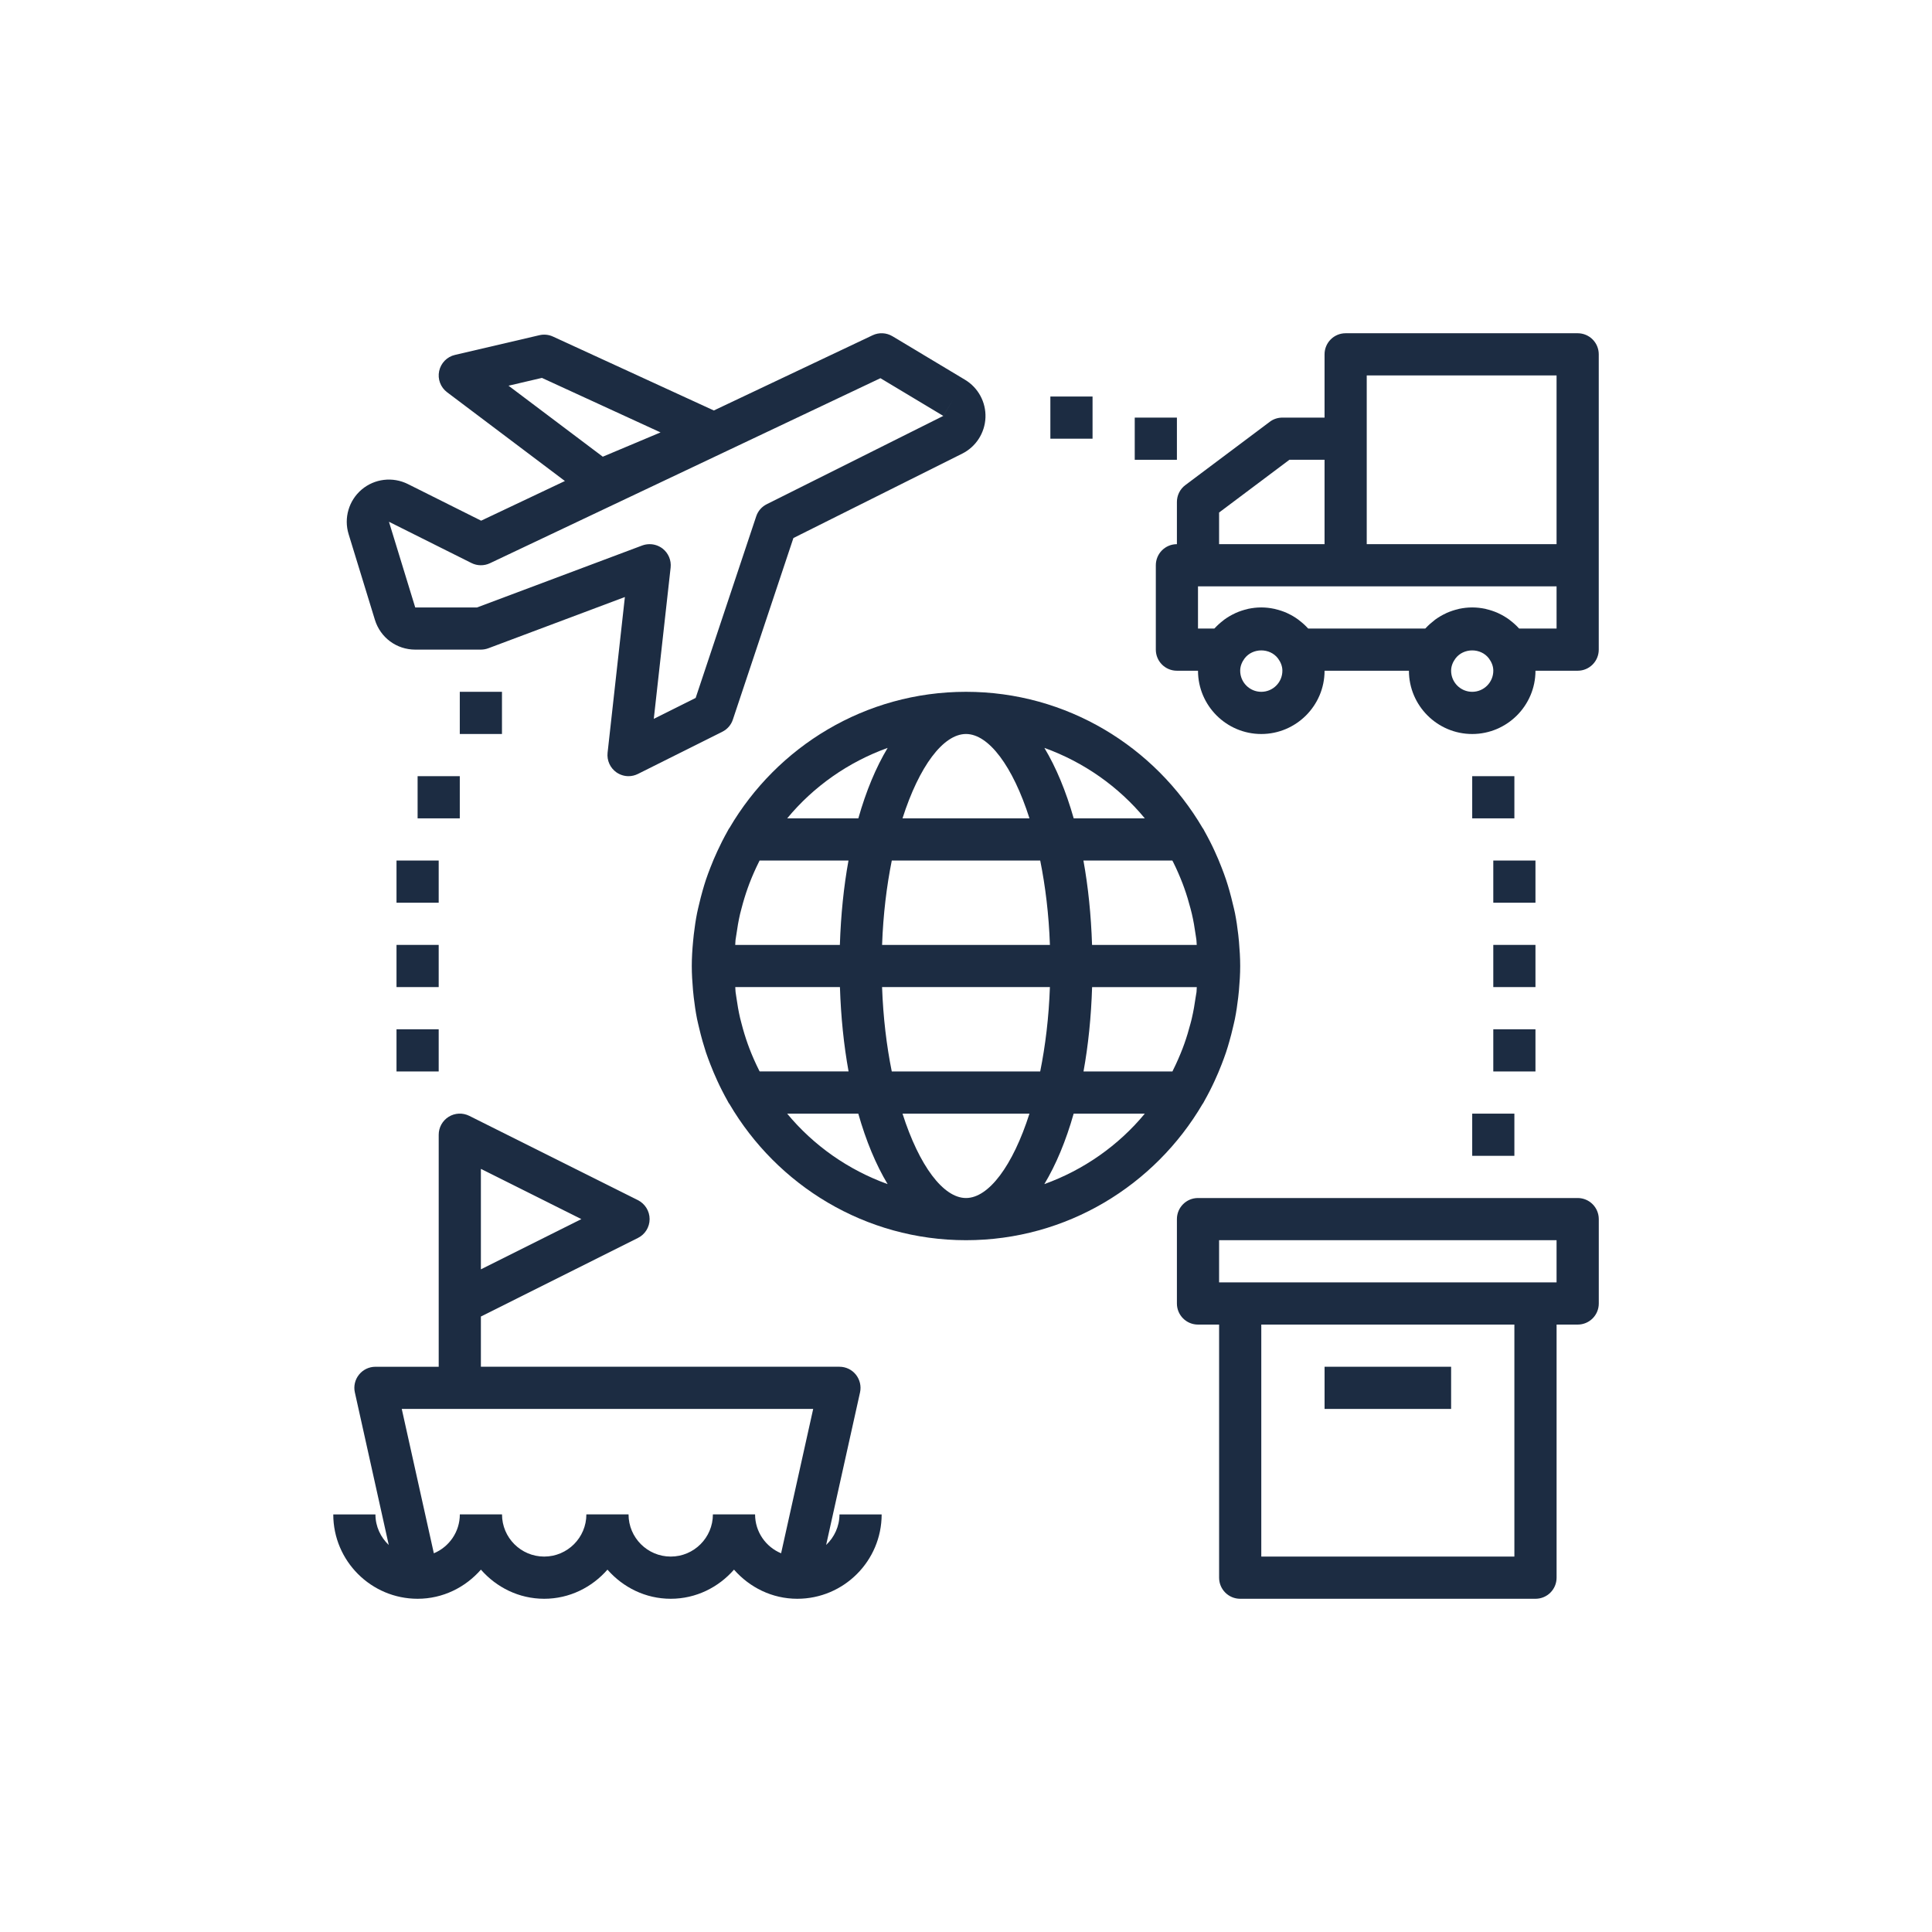 <?xml version="1.0" encoding="utf-8"?>
<!-- Generator: Adobe Illustrator 16.0.0, SVG Export Plug-In . SVG Version: 6.00 Build 0)  -->
<!DOCTYPE svg PUBLIC "-//W3C//DTD SVG 1.1//EN" "http://www.w3.org/Graphics/SVG/1.1/DTD/svg11.dtd">
<svg version="1.1" id="Layer_1" xmlns="http://www.w3.org/2000/svg" xmlns:xlink="http://www.w3.org/1999/xlink" x="0px" y="0px"
	 width="150px" height="150px" viewBox="0 0 150 150" enable-background="new 0 0 150 150" xml:space="preserve">
<rect fill="#FFFFFF" width="150" height="150"/>
<g>
	<path fill="#1C2C42" d="M93.417,85.645c0.031-0.052,0.054-0.103,0.082-0.153c0.153-0.271,0.3-0.548,0.442-0.824
		c0.126-0.246,0.243-0.496,0.361-0.747c0.194-0.422,0.379-0.85,0.545-1.284c0.12-0.312,0.24-0.63,0.346-0.947
		c0.092-0.276,0.176-0.558,0.256-0.844c0.103-0.349,0.189-0.696,0.271-1.05c0.052-0.23,0.113-0.455,0.159-0.69
		c0.11-0.55,0.189-1.11,0.256-1.668c0.021-0.182,0.038-0.364,0.057-0.548c0.056-0.63,0.097-1.259,0.097-1.889
		c0-0.635-0.041-1.264-0.095-1.888c-0.018-0.185-0.033-0.366-0.056-0.551c-0.064-0.561-0.146-1.118-0.254-1.668
		c-0.046-0.233-0.107-0.461-0.161-0.688c-0.082-0.353-0.171-0.701-0.269-1.049c-0.082-0.287-0.166-0.568-0.259-0.847
		c-0.104-0.317-0.225-0.633-0.345-0.944C94.682,66.93,94.5,66.5,94.306,66.08c-0.115-0.25-0.233-0.501-0.361-0.747
		c-0.144-0.276-0.286-0.553-0.44-0.823c-0.03-0.052-0.056-0.103-0.081-0.153c-0.016-0.026-0.036-0.047-0.054-0.072
		C89.666,57.972,82.829,53.712,75,53.712c-7.83,0-14.668,4.26-18.365,10.572c-0.017,0.025-0.038,0.041-0.053,0.069
		c-0.029,0.049-0.054,0.103-0.082,0.153c-0.153,0.273-0.299,0.548-0.442,0.826c-0.125,0.246-0.243,0.494-0.359,0.745
		c-0.197,0.422-0.379,0.85-0.546,1.284c-0.121,0.314-0.241,0.627-0.346,0.944c-0.094,0.281-0.177,0.562-0.257,0.845
		c-0.101,0.348-0.188,0.701-0.271,1.051c-0.053,0.229-0.112,0.458-0.158,0.688c-0.11,0.553-0.189,1.11-0.256,1.669
		c-0.021,0.184-0.039,0.368-0.056,0.553c-0.059,0.624-0.099,1.253-0.099,1.888c0,0.63,0.04,1.259,0.095,1.886
		c0.017,0.182,0.035,0.366,0.057,0.551c0.065,0.558,0.146,1.115,0.255,1.668c0.046,0.232,0.107,0.46,0.159,0.69
		c0.082,0.351,0.171,0.701,0.271,1.05c0.082,0.281,0.165,0.562,0.257,0.844c0.106,0.317,0.226,0.632,0.346,0.944
		c0.169,0.438,0.351,0.865,0.545,1.287c0.116,0.251,0.234,0.499,0.36,0.744c0.143,0.279,0.288,0.556,0.441,0.827
		c0.03,0.048,0.056,0.102,0.082,0.153c0.016,0.022,0.036,0.043,0.053,0.066C60.332,92.025,67.17,96.289,75,96.289
		c7.829,0,14.666-4.264,18.366-10.575C93.382,85.69,93.402,85.67,93.417,85.645z M92.826,77.451
		c-0.074,0.532-0.166,1.064-0.289,1.592c-0.03,0.144-0.071,0.284-0.107,0.425c-0.139,0.532-0.297,1.06-0.481,1.576
		c-0.046,0.117-0.087,0.235-0.13,0.353c-0.218,0.563-0.458,1.116-0.729,1.658c-0.023,0.044-0.041,0.087-0.063,0.134h-6.904
		c0.369-2.027,0.594-4.228,0.668-6.551h8.127c-0.011,0.128-0.008,0.256-0.021,0.384C92.875,77.165,92.844,77.309,92.826,77.451z
		 M75,93.014c-1.761,0-3.636-2.503-4.929-6.551h9.856C78.636,90.511,76.76,93.014,75,93.014z M69.237,83.188
		c-0.4-1.98-0.669-4.182-0.753-6.551h13.03c-0.082,2.369-0.354,4.57-0.753,6.551H69.237z M58.912,83.055
		c-0.271-0.542-0.515-1.095-0.73-1.658c-0.044-0.117-0.086-0.235-0.13-0.353c-0.184-0.517-0.344-1.044-0.48-1.576
		c-0.036-0.141-0.077-0.281-0.11-0.425c-0.123-0.524-0.212-1.057-0.288-1.592c-0.019-0.143-0.048-0.286-0.064-0.43
		c-0.016-0.128-0.012-0.259-0.023-0.387h8.125c0.075,2.324,0.302,4.524,0.671,6.551h-6.905
		C58.953,83.145,58.934,83.101,58.912,83.055z M57.173,72.549c0.074-0.534,0.165-1.066,0.288-1.597
		c0.033-0.141,0.074-0.281,0.11-0.422c0.137-0.532,0.297-1.057,0.48-1.574c0.044-0.12,0.086-0.24,0.13-0.355
		c0.216-0.562,0.459-1.118,0.73-1.66c0.021-0.041,0.041-0.085,0.062-0.128h6.903c-0.368,2.023-0.594,4.227-0.669,6.55h-8.124
		c0.012-0.128,0.008-0.258,0.023-0.386C57.125,72.833,57.154,72.692,57.173,72.549z M75,56.987c1.76,0,3.636,2.499,4.928,6.55H70.07
		C71.364,59.486,73.239,56.987,75,56.987z M80.762,66.812c0.399,1.98,0.671,4.181,0.753,6.55h-13.03
		c0.084-2.369,0.355-4.569,0.753-6.55H80.762z M91.089,66.94c0.271,0.542,0.512,1.098,0.729,1.66
		c0.043,0.118,0.084,0.235,0.13,0.355c0.185,0.518,0.343,1.042,0.481,1.574c0.036,0.141,0.077,0.281,0.107,0.422
		c0.123,0.527,0.215,1.06,0.289,1.597c0.018,0.144,0.049,0.284,0.064,0.43c0.015,0.128,0.013,0.256,0.025,0.384h-8.127
		c-0.076-2.323-0.302-4.523-0.67-6.55h6.903C91.048,66.854,91.065,66.899,91.089,66.94z M88.884,63.537h-5.522
		c-0.604-2.124-1.371-3.966-2.277-5.471C84.149,59.172,86.842,61.068,88.884,63.537z M68.918,58.066
		c-0.906,1.505-1.675,3.347-2.277,5.471h-5.524C63.157,61.068,65.849,59.172,68.918,58.066z M61.115,86.463h5.522
		c0.603,2.119,1.372,3.966,2.278,5.471C65.849,90.828,63.157,88.93,61.115,86.463z M81.082,91.934
		c0.905-1.505,1.676-3.352,2.277-5.471h5.524C86.842,88.93,84.149,90.828,81.082,91.934z"/>
	<path fill="#1C2C42" d="M122.489,25.873h-18.014c-0.905,0-1.637,0.731-1.637,1.638v3.275v1.637h-3.275
		c-0.355,0-0.701,0.113-0.982,0.328l-6.551,4.912c-0.414,0.308-0.655,0.794-0.655,1.311v3.275c-0.905,0-1.637,0.731-1.637,1.638
		v6.55c0,0.906,0.731,1.638,1.637,1.638h1.638c0,2.707,2.206,4.913,4.913,4.913s4.913-2.206,4.913-4.913h6.55
		c0,2.707,2.206,4.913,4.913,4.913s4.912-2.206,4.912-4.913h3.275c0.906,0,1.638-0.731,1.638-1.638v-6.55V27.511
		C124.127,26.604,123.396,25.873,122.489,25.873z M106.113,29.148h14.738v13.101h-14.738v-8.188v-3.274V29.148z M94.65,39.792
		l5.458-4.094h2.73v6.551H94.65V39.792z M97.926,53.712c-0.906,0-1.638-0.734-1.638-1.638c0-0.363,0.141-0.681,0.338-0.949
		c0.63-0.837,1.97-0.837,2.6,0c0.197,0.269,0.338,0.586,0.338,0.949C99.563,52.978,98.832,53.712,97.926,53.712z M114.302,53.712
		c-0.906,0-1.638-0.734-1.638-1.638c0-0.363,0.141-0.681,0.338-0.949c0.629-0.837,1.97-0.837,2.6,0
		c0.196,0.269,0.338,0.586,0.338,0.949C115.939,52.978,115.207,53.712,114.302,53.712z M120.852,48.799h-2.906
		c-0.011-0.016-0.025-0.022-0.036-0.035c-0.199-0.218-0.42-0.415-0.655-0.594c-0.03-0.023-0.059-0.052-0.092-0.074
		c-0.253-0.182-0.522-0.341-0.809-0.474c-0.021-0.011-0.041-0.023-0.059-0.03c-0.289-0.128-0.594-0.23-0.908-0.303
		c-0.021-0.005-0.039-0.013-0.057-0.018c-0.338-0.069-0.676-0.11-1.028-0.11c-0.354,0-0.691,0.041-1.023,0.11
		c-0.021,0.005-0.036,0.013-0.057,0.018c-0.317,0.072-0.619,0.175-0.911,0.303c-0.021,0.01-0.038,0.022-0.056,0.03
		c-0.287,0.133-0.559,0.292-0.814,0.476c-0.03,0.021-0.056,0.052-0.092,0.074c-0.235,0.18-0.453,0.376-0.655,0.592
		c-0.01,0.015-0.025,0.022-0.035,0.035h-9.089c-0.01-0.013-0.025-0.021-0.036-0.035c-0.199-0.216-0.419-0.412-0.654-0.592
		c-0.031-0.022-0.06-0.054-0.093-0.074c-0.253-0.184-0.521-0.343-0.809-0.476c-0.021-0.008-0.041-0.021-0.059-0.03
		c-0.289-0.128-0.594-0.229-0.908-0.303c-0.021-0.002-0.038-0.01-0.057-0.015c-0.338-0.072-0.675-0.113-1.028-0.113
		s-0.69,0.041-1.023,0.11c-0.021,0.005-0.036,0.013-0.057,0.018c-0.317,0.072-0.619,0.175-0.91,0.303
		c-0.021,0.01-0.039,0.022-0.057,0.03c-0.287,0.133-0.558,0.292-0.813,0.476c-0.031,0.021-0.057,0.052-0.093,0.074
		c-0.235,0.18-0.452,0.376-0.654,0.592c-0.011,0.015-0.026,0.022-0.036,0.035h-1.27v-3.275h27.839V48.799z"/>
	<path fill="#1C2C42" d="M31.662,37.579c-1.175-0.583-2.579-0.417-3.58,0.428c-1,0.849-1.4,2.21-1.016,3.462l2.04,6.649
		c0.425,1.387,1.684,2.318,3.131,2.318h5.099c0.196,0,0.392-0.036,0.577-0.104l10.603-3.979l-1.343,12.09
		c-0.065,0.597,0.199,1.18,0.69,1.525c0.279,0.192,0.606,0.294,0.936,0.294c0.249,0,0.501-0.059,0.731-0.174l6.551-3.275
		c0.389-0.194,0.685-0.534,0.819-0.946L61.6,41.772l13.103-6.55c1.067-0.532,1.761-1.607,1.808-2.802
		c0.046-1.195-0.563-2.321-1.588-2.935l-5.631-3.378c-0.47-0.281-1.048-0.312-1.543-0.077l-12.327,5.84l-12.488-5.737
		c-0.331-0.153-0.702-0.191-1.058-0.107l-6.551,1.53c-0.616,0.139-1.096,0.63-1.229,1.251c-0.133,0.622,0.107,1.265,0.617,1.648
		l9.146,6.891l-6.504,3.08L31.662,37.579z M42.074,29.34l9.21,4.232L46.8,35.458l-7.318-5.512L42.074,29.34z M68.357,29.363
		l4.878,2.927l0.845-1.402l-0.842,1.402L59.53,39.147c-0.39,0.194-0.685,0.532-0.82,0.947l-4.699,14.093L50.76,55.81l1.307-11.744
		c0.062-0.568-0.173-1.123-0.623-1.474c-0.293-0.226-0.649-0.343-1.007-0.343c-0.193,0-0.388,0.033-0.577,0.103l-12.822,4.81h-4.8
		l-2.04-6.652l6.406,3.203c0.45,0.226,0.982,0.23,1.434,0.016L68.357,29.363z"/>
	<path fill="#1C2C42" d="M122.489,93.014H93.013c-0.905,0-1.638,0.731-1.638,1.638v6.55c0,0.906,0.732,1.638,1.638,1.638h1.638
		v19.651c0,0.905,0.732,1.637,1.638,1.637h22.926c0.906,0,1.638-0.731,1.638-1.637v-19.651h1.638c0.906,0,1.638-0.731,1.638-1.638
		v-6.55C124.127,93.745,123.396,93.014,122.489,93.014z M117.576,120.853h-19.65v-18.014h19.65V120.853z M120.852,99.563h-1.638
		H96.288H94.65v-3.274h26.201V99.563z"/>
	<rect x="102.839" y="106.114" fill="#1C2C42" width="9.825" height="3.275"/>
	<rect x="114.302" y="86.463" fill="#1C2C42" width="3.274" height="3.275"/>
	<rect x="115.939" y="79.913" fill="#1C2C42" width="3.274" height="3.275"/>
	<rect x="115.939" y="73.362" fill="#1C2C42" width="3.274" height="3.275"/>
	<rect x="115.939" y="66.812" fill="#1C2C42" width="3.274" height="3.275"/>
	<rect x="114.302" y="60.262" fill="#1C2C42" width="3.274" height="3.275"/>
	<rect x="88.101" y="32.423" fill="#1C2C42" width="3.274" height="3.275"/>
	<rect x="81.55" y="30.786" fill="#1C2C42" width="3.275" height="3.274"/>
	<rect x="35.698" y="53.712" fill="#1C2C42" width="3.275" height="3.275"/>
	<rect x="32.423" y="60.262" fill="#1C2C42" width="3.275" height="3.275"/>
	<rect x="30.785" y="66.812" fill="#1C2C42" width="3.275" height="3.275"/>
	<rect x="30.785" y="73.362" fill="#1C2C42" width="3.275" height="3.275"/>
	<rect x="30.785" y="79.913" fill="#1C2C42" width="3.275" height="3.275"/>
	<path fill="#1C2C42" d="M64.141,119.951l2.632-11.847c0.106-0.48-0.012-0.987-0.321-1.376c-0.311-0.39-0.779-0.614-1.276-0.614
		H37.336v-3.899l12.194-6.101c0.556-0.276,0.906-0.844,0.906-1.463s-0.351-1.188-0.906-1.469L36.43,86.632
		c-0.509-0.251-1.11-0.225-1.593,0.074c-0.483,0.3-0.776,0.827-0.776,1.395v13.101v4.913h-4.913c-0.497,0-0.966,0.225-1.276,0.614
		c-0.31,0.384-0.43,0.896-0.321,1.376l2.632,11.847c-0.632-0.599-1.034-1.438-1.034-2.374h-3.274c0,3.612,2.937,6.55,6.55,6.55
		c1.967,0,3.71-0.89,4.913-2.262c1.202,1.372,2.946,2.262,4.912,2.262c1.967,0,3.71-0.89,4.913-2.262
		c1.202,1.372,2.946,2.262,4.913,2.262c1.966,0,3.71-0.89,4.912-2.262c1.203,1.372,2.946,2.262,4.913,2.262
		c3.612,0,6.55-2.938,6.55-6.55h-3.274C65.175,118.514,64.772,119.353,64.141,119.951z M37.336,98.551v-7.799l7.801,3.899
		L37.336,98.551z M58.624,117.577h-3.275c0,1.807-1.469,3.275-3.274,3.275c-1.807,0-3.275-1.469-3.275-3.275h-3.275
		c0,1.807-1.469,3.275-3.275,3.275c-1.806,0-3.274-1.469-3.274-3.275h-3.275c0,1.356-0.834,2.528-2.018,3.02l-2.491-11.207h31.943
		l-2.491,11.207C59.458,120.105,58.624,118.934,58.624,117.577z"/>
</g>
</svg>
